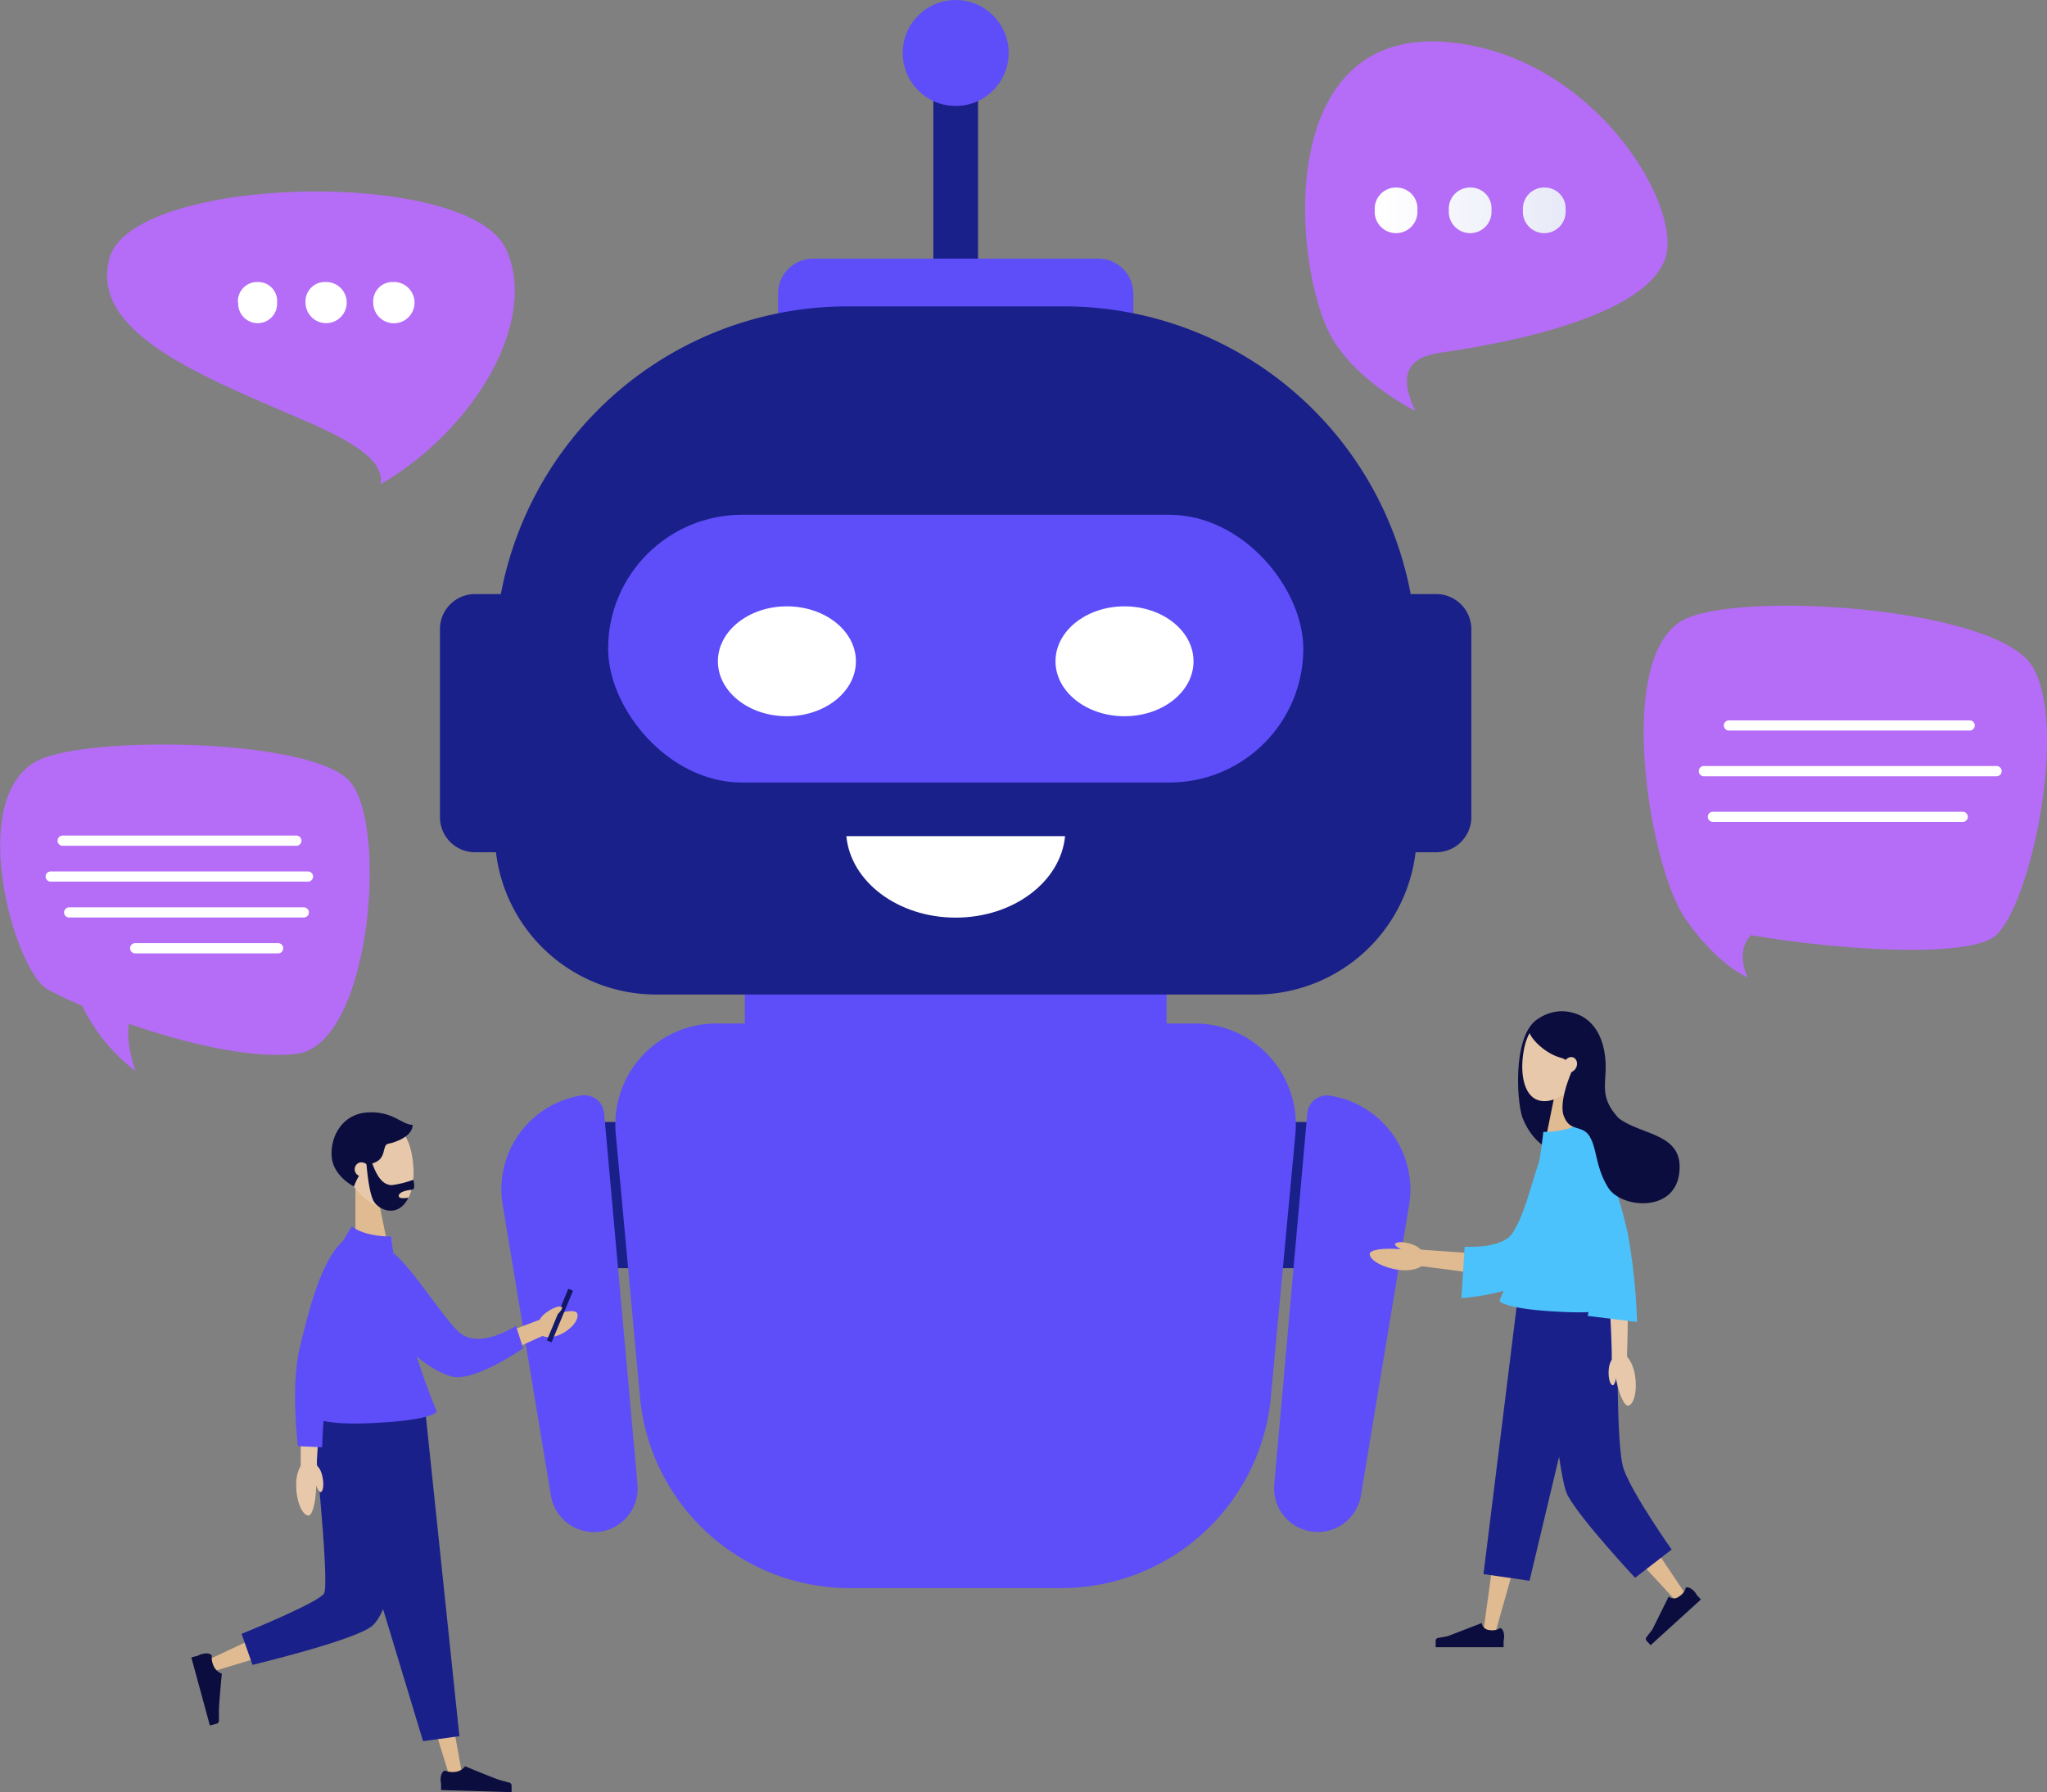<svg xmlns="http://www.w3.org/2000/svg" xmlns:xlink="http://www.w3.org/1999/xlink" viewBox="0 0 310.26 271.7"><rect x="0" y="0" width="310.26" height="271.7" fill="#808080" stroke="none"/><defs><style>.cls-1{fill:#1a2089;}.cls-2{fill:#5d4efa;}.cls-3{fill:#fff;}.cls-4{fill:#e0ba90;}.cls-5{fill:#4cc2fc;}.cls-6{fill:#0b0d3f;}.cls-7{fill:#e7c8aa;}.cls-8{fill:#96d1f1;}.cls-9{fill:#d3c4ae;}.cls-10{fill:url(#Áåçûìÿííûé_ãðàäèåíò_74);}.cls-11{fill:#b56cf7;}.cls-12{fill:url(#Áåçûìÿííûé_ãðàäèåíò_21);}</style><linearGradient id="Áåçûìÿííûé_ãðàäèåíò_74" x1="82.62" y1="202.85" x2="99.93" y2="176.52" gradientTransform="translate(239.78 351.02) rotate(157.43)" gradientUnits="userSpaceOnUse"><stop offset="0" stop-color="#141a6b"/><stop offset="1" stop-color="#0b0d3f"/></linearGradient><linearGradient id="Áåçûìÿííûé_ãðàäèåíò_21" x1="208.48" y1="31.85" x2="237.15" y2="31.85" gradientUnits="userSpaceOnUse"><stop offset="0" stop-color="#fff"/><stop offset="1" stop-color="#e7eaf7"/></linearGradient></defs><title>internet_of_things </title><g id="Layer_2" data-name="Layer 2"><g id="Layer_1-2" data-name="Layer 1"><rect class="cls-1" x="141.46" y="12.41" width="6.78" height="40.73"/><path class="cls-2" d="M166.46,39.21H123.25a5.32,5.32,0,0,0-5.32,5.33V50h53.85V44.54A5.32,5.32,0,0,0,166.46,39.21Z"/><path class="cls-1" d="M72,90.06a5.32,5.32,0,0,0-5.32,5.33v28.49A5.32,5.32,0,0,0,72,129.2h5.43V90.06Z"/><rect class="cls-2" x="112.89" y="139.11" width="63.93" height="24.73"/><rect class="cls-1" x="86.98" y="170.09" width="13.76" height="22.16"/><path class="cls-1" d="M217.68,90.06h-5.43V129.2h5.43a5.33,5.33,0,0,0,5.33-5.32V95.39A5.33,5.33,0,0,0,217.68,90.06Z"/><path class="cls-1" d="M161.25,46.45H128.46A53.47,53.47,0,0,0,75,99.92V126.3a24.46,24.46,0,0,0,24.46,24.47h90.8a24.46,24.46,0,0,0,24.47-24.47V99.92A53.47,53.47,0,0,0,161.25,46.45Z"/><rect class="cls-2" x="92.17" y="78.04" width="105.37" height="40.59" rx="20.3"/><ellipse class="cls-3" cx="119.27" cy="100.25" rx="10.46" ry="8.33"/><ellipse class="cls-3" cx="170.44" cy="100.25" rx="10.46" ry="8.33"/><path class="cls-3" d="M128.28,126.76c.66,6.91,7.83,12.35,16.57,12.35s15.92-5.44,16.58-12.35Z"/><circle class="cls-2" cx="144.85" cy="8.03" r="8.03"/><path class="cls-2" d="M96.62,225l-5.05-56.21a3,3,0,0,0-3.52-2.71h0a14.41,14.41,0,0,0-11.86,16.58l7.3,44A6.62,6.62,0,0,0,96.62,225Z"/><rect class="cls-1" x="188.96" y="170.09" width="13.76" height="22.16" transform="translate(391.69 362.34) rotate(180)"/><path class="cls-2" d="M201.65,166.11h0a3,3,0,0,0-3.51,2.71l-5,56.21a6.62,6.62,0,0,0,5.32,7.09h0a6.62,6.62,0,0,0,7.81-5.41l7.3-44A14.41,14.41,0,0,0,201.65,166.11Z"/><path class="cls-2" d="M181.13,155.16H108.57a15.31,15.31,0,0,0-15.24,16.73L97,211.81a31.9,31.9,0,0,0,31.76,28.94h32.1a31.89,31.89,0,0,0,31.76-28.94l3.72-39.92A15.31,15.31,0,0,0,181.13,155.16Z"/><path class="cls-4" d="M234.73,173.21l-6,18.43,1.77-1.12-14-1-1.27-.09-.25,2.46,1.27.16,13.91,1.83a1.63,1.63,0,0,0,1.74-1l0-.08,6.88-18.14.76-2-4.12-1.46Z"/><path class="cls-4" d="M207.6,190.1c0,.87,1.75,2,4.33,2.4,2.37.33,4.06-.51,4.16-1.39C216.33,189.15,207.65,188.74,207.6,190.1Z"/><path class="cls-4" d="M211.45,188.59c.16-.35,1.21-.4,2.46,0s1.76,1.11,1.63,1.48C215.25,190.93,211.2,189.13,211.45,188.59Z"/><path class="cls-5" d="M222,189l-.5,7.79s8.77-.51,11.62-4c4-4.84,9.2-18.62,4.82-20.72-4.87-2.32-5.14,9.58-8.75,14.94C227.61,189.37,222,189,222,189Z"/><path class="cls-6" d="M232.9,154.6c3.83-2.74,8.44-.87,9,3.09.8,5.14-.21,9.28,1.07,12.69a25.71,25.71,0,0,1,1.43,10.49c-5.22-7.12-10.62-4.18-13.6-11.33C229.89,167.24,229.24,157.23,232.9,154.6Z"/><polygon class="cls-4" points="234.43 171.93 239 171.93 239 163.18 236.2 163.18 234.43 171.93"/><path class="cls-7" d="M231.05,158.76c-.77,3.58-.2,7.2,2,8s5.56-1.21,7.17-4.76c1.7-3.74.87-6.53-2.14-7.57C234.85,153.32,231.9,154.82,231.05,158.76Z"/><polygon class="cls-4" points="224.99 246.15 228.06 223.91 231.3 201.68 231.89 197.66 240.35 199.49 239.23 203.39 233.02 224.96 226.92 246.56 226.65 247.51 224.85 247.13 224.99 246.15"/><path class="cls-4" d="M243.56,197.66l.15,4.06.82,23.62,10.31,15.38.55.82L254,242.66l-.68-.72-13.18-14.27a1.89,1.89,0,0,1-.46-.95l-.06-.35-4-23.84-.67-4Z"/><polygon class="cls-1" points="242.01 196.91 230.02 196.91 224.85 238.63 231.83 239.64 242.01 196.91"/><path class="cls-1" d="M245.3,196.91H233.78s2.11,26.67,3.83,29.8c2.06,3.76,10.22,12.48,10.22,12.48l5.54-4.28s-5.84-8.26-7.25-12.14S245.3,196.91,245.3,196.91Z"/><path class="cls-8" d="M239.11,171.18s-2.47,2.16-4.93.72c0,0-.84,9-2,12.68s-4,13-4,13l17.53.31C246.28,189.68,243.18,180.35,239.11,171.18Z"/><path class="cls-7" d="M237.33,177.11c1.15,2.14,2.26,4.38,3.27,6.61.51,1.12,1,2.24,1.43,3.37a28.59,28.59,0,0,1,1.1,3.36,7.6,7.6,0,0,1,.17.8l.14.88c.08.6.15,1.2.22,1.81.12,1.22.22,2.46.3,3.69.16,2.48.27,5,.33,7.45l0,1.2,2.32,0,0-1.2c.09-2.53.12-5,.1-7.57,0-1.27,0-2.53-.09-3.81,0-.64-.07-1.28-.12-1.93l-.1-1c0-.35-.09-.71-.16-1.05a31.55,31.55,0,0,0-1-3.83c-.41-1.23-.85-2.43-1.32-3.62-.93-2.39-1.93-4.7-3-7l-.86-1.82-3.68,1.87Z"/><path class="cls-5" d="M239.73,170.13s8.56,12.81,6.81,26.47c0,0,.74,2.68-9,2.31s-10.27-1.7-10.27-1.7a93.28,93.28,0,0,0,6.65-25.62S237.58,171.72,239.73,170.13Z"/><path class="cls-5" d="M240.65,199.49l7.48.92a93.43,93.43,0,0,0-1.4-13.38c-1.4-6.13-4-15.25-8.7-14-6.13,1.62,2.77,13.92,3.41,17.29C242,193,240.65,199.49,240.65,199.49Z"/><path class="cls-7" d="M246.82,213.09c.8-.2,1.37-2.13,1-4.55-.33-2.23-1.53-3.53-2.35-3.39C243.65,205.46,245.58,213.4,246.82,213.09Z"/><path class="cls-7" d="M244.44,210c-.36,0-.69-1-.62-2.23s.53-1.89.9-1.87C245.54,206,245,210.1,244.44,210Z"/><path class="cls-6" d="M218,248.3l1.41-.25h0l5.17-2v0a1.25,1.25,0,0,0,1.14,1.06,2.39,2.39,0,0,0,1.52-.21c0-.05.09-.08.12-.08.34,0,.62.57.62,1.27a2.39,2.39,0,0,1-.08.62v1h-10.3v-1A.44.44,0,0,1,218,248.3Z"/><path class="cls-6" d="M249.56,248.18l.88-1.14h0l2.48-5,0,0a1.23,1.23,0,0,0,1.55,0,2.38,2.38,0,0,0,1-1.17.32.32,0,0,1,0-.14c.26-.23.85,0,1.32.51a2.71,2.71,0,0,1,.36.52l.65.72-7.62,6.93-.66-.72A.44.44,0,0,1,249.56,248.18Z"/><path class="cls-6" d="M237,153.45a5.13,5.13,0,0,1,2.64.55c1.42.73,3.3,2.5,3.67,6.49.35,3.72-1.14,5.54,2,9,3.57,2.72,9.95,2.25,9.21,8.35s-8.82,5.29-10.74,2.25-1.7-5.76-2.77-7.69-2.92-.79-3.85-2.91c-1.09-2,.8-6.47,1.14-7.24a2.35,2.35,0,0,0-1.74-1.9c-2.6-.71-4.77-3.18-4.77-4S234.23,153.45,237,153.45Z"/><ellipse class="cls-7" cx="238" cy="161.39" rx="1.19" ry="0.99" transform="translate(-6.63 312.55) rotate(-65.85)"/><polygon class="cls-4" points="58.74 188.66 53.87 188.66 53.87 179.34 56.84 179.34 58.74 188.66"/><path class="cls-7" d="M62.34,174.62c.82,3.83.21,7.69-2.1,8.52s-5.92-1.29-7.64-5.07c-1.81-4-.93-7,2.28-8.07C58.28,168.83,61.43,170.43,62.34,174.62Z"/><path class="cls-6" d="M55.54,168.65c-3.54.28-5.5,3.49-5.27,6.67.21,3,3.38,4.55,3.38,4.55s1-3,2.76-3.49c2.39-.67,1.36-2.81,2.47-3s3.7-1.17,3.66-2.86C60.9,170.54,59.52,168.34,55.54,168.65Z"/><path class="cls-7" d="M55.89,177a1.08,1.08,0,1,1-1.48-.73A1.18,1.18,0,0,1,55.89,177Z"/><path class="cls-6" d="M55.54,176.32s.27,4.13,1.06,5.7c.69,1.37,3.69,2.78,5.32-.46,0,0-1.65.34-1.47-.36s1.93-.83,1.93-.83a.43.43,0,0,0,.39-.32,3.25,3.25,0,0,0-.13-1.2,15,15,0,0,1-3.23.81c-1.1,0-2.1-.78-3-3.34Z"/><path class="cls-4" d="M69.77,267.47l-4.48-25-3-12.35-3.06-12.36-1-4.21-8.78,2.8,1.58,4,4.63,11.74c1.54,3.92,3.1,7.84,4.62,11.78L67.73,268l.31,1,1.92-.47Z"/><path class="cls-4" d="M53.59,213.62l-.35,4.31-2,24.46-18.5,8.67-.95.45.7,1.82,1-.31,21.2-6.41a2.31,2.31,0,0,0,1.6-1.74l.08-.35,5.39-25.34.9-4.23Z"/><polygon class="cls-1" points="48.08 210.95 64.49 214.13 69.63 263.2 64.12 263.96 48.08 210.95"/><path class="cls-1" d="M47.27,214.22l16.57-2.31s-2.54,30.72-7.5,34.63c-2.75,2.18-18.07,5.85-18.07,5.85l-1.65-4.7s11.53-4.67,12.49-6.11S47.27,214.22,47.27,214.22Z"/><path class="cls-4" d="M59.08,190.37l10.85,15.52-2-.56,12.8-4.86,1.17-.44.92,2.23-1.13.51L69.23,208.4a1.6,1.6,0,0,1-1.92-.48l0-.07-11.55-15-1.27-1.65,3.44-2.53Z"/><path class="cls-2" d="M53.42,193.49c1.6,4.18,9.12,13.47,14.93,15.16,3.45,1,10.94-4.25,10.94-4.25L78.2,201s-5.68,3.77-8.72.87S61,189.73,58.27,189.22C55.84,188.77,52.7,191.61,53.42,193.49Z"/><path class="cls-9" d="M54.2,186.69s2.56,2.24,5.11.75c0,0,.88,9.33,2,13.14s4.44,13.62,4.44,13.62l-18.51.2C46.76,205.88,50,196.2,54.2,186.69Z"/><path class="cls-2" d="M53.32,185.93s-8.88,13.28-7.08,27.44c0,0-.76,2.78,9.32,2.4S66.21,214,66.21,214a97,97,0,0,1-6.9-26.56S55.54,187.58,53.32,185.93Z"/><path class="cls-7" d="M56.21,192.51c-1.27,2.18-2.49,4.46-3.62,6.74-.56,1.14-1.1,2.29-1.59,3.44a30,30,0,0,0-1.26,3.44c-.08.29-.15.55-.21.83l-.17.91c-.1.62-.2,1.24-.28,1.87-.18,1.26-.32,2.54-.45,3.81-.25,2.56-.44,5.15-.59,7.72L48,222.51l-2.42-.06V221.2c0-2.62.05-5.23.16-7.85.06-1.31.13-2.62.23-3.95.05-.66.12-1.32.19-2l.13-1c.06-.36.13-.73.21-1.07a33,33,0,0,1,1.21-3.94c.46-1.26,1-2.5,1.49-3.71,1-2.44,2.17-4.8,3.38-7.18l1-1.86,3.75,2.07Z"/><path class="cls-2" d="M51.83,188.26c-3.21,3.13-5,10.23-6.41,16.12s-.26,14.86-.26,14.86l3.67.16s.21-9.12,1.66-13.07,7.8-12.59,7.18-15.32C57.12,188.61,53.26,186.86,51.83,188.26Z"/><path class="cls-4" d="M87.5,199.13c.28.81-.69,2.26-2.48,3.13s-3.14.38-3.48-.42C80.79,200.07,87.06,197.88,87.5,199.13Z"/><path class="cls-7" d="M46.72,229.76c-.85-.07-1.77-1.93-1.83-4.47-.06-2.34.94-3.88,1.81-3.88C48.63,221.4,48,229.86,46.72,229.76Z"/><path class="cls-7" d="M48.62,226.2c.36-.12.52-1.14.24-2.4S48,222,47.61,222.05C46.78,222.24,48.07,226.38,48.62,226.2Z"/><path class="cls-6" d="M77.11,270.22s-1.27-.33-1.62-.46c-1.4-.5-5-2-5-2a2.15,2.15,0,0,1-1.56.86,3,3,0,0,1-1.46-.19c-.36,0-.67.56-.69,1.29a2.64,2.64,0,0,0,.07.65l0,1,10.69.32,0-1A.47.47,0,0,0,77.11,270.22Z"/><path class="cls-6" d="M33.18,260.79s0-1.31,0-1.68c.07-1.49.44-5.39.44-5.39a2.19,2.19,0,0,1-1.28-1.25,3,3,0,0,1-.24-1.45c-.09-.34-.74-.47-1.43-.28A2.12,2.12,0,0,0,30,251l-1,.26,2.81,10.32,1-.27A.46.46,0,0,0,33.18,260.79Z"/><rect class="cls-10" x="84.48" y="195.2" width="0.77" height="8.47" transform="translate(86.69 416.17) rotate(-157.43)"/><path class="cls-4" d="M85.17,198.17c-.24-.28-1.24,0-2.29.74s-1.33,1.53-1.1,1.84C82.28,201.43,85.56,198.61,85.17,198.17Z"/><path class="cls-11" d="M223.19,6.93c19.9,4,31.66,24.69,29.25,32.14s-17.95,12.07-33.9,14.37c-2.77.4-7.63,1.46-4,8.87,0,0-9.65-4.73-13.2-12.11C195.64,38.36,193.24.86,223.19,6.93Z"/><path class="cls-12" d="M208.37,31.85a3.21,3.21,0,0,1,3.26-3.42,3.17,3.17,0,0,1,3.2,3.42,3.24,3.24,0,1,1-6.46,0Z"/><path class="cls-12" d="M219.6,31.85a3.21,3.21,0,0,1,3.26-3.42,3.16,3.16,0,0,1,3.2,3.42,3.24,3.24,0,1,1-6.46,0Z"/><path class="cls-12" d="M230.83,31.85a3.21,3.21,0,0,1,3.26-3.42,3.16,3.16,0,0,1,3.2,3.42,3.24,3.24,0,1,1-6.46,0Z"/><path class="cls-11" d="M76.67,37.72C70.87,25.34,20,26.51,16.59,39.16c-3,11,13.13,17.56,28.77,24.25,7.48,3.19,13,6.24,12.32,10C71.82,65.23,81.78,48.6,76.67,37.72Z"/><path class="cls-3" d="M36.06,45.87a2.93,2.93,0,0,1,3-3.12A2.89,2.89,0,0,1,42,45.87a2.95,2.95,0,1,1-5.89,0Z"/><path class="cls-3" d="M46.31,45.87a2.93,2.93,0,0,1,3-3.12,3.12,3.12,0,1,1-3,3.12Z"/><path class="cls-3" d="M56.57,45.87a2.93,2.93,0,0,1,3-3.12,3.13,3.13,0,1,1-3,3.12Z"/><path class="cls-11" d="M308.06,101.05c-5.46-9.12-45.26-11.58-53.16-6.94-10,5.9-5,35.82,0,44.32,1.13,1.94,5.5,7.78,10,9.73,0,0-2-3.78.5-6.39,13,2.26,33,3.57,37.06.07C307.78,137.21,313.51,110.17,308.06,101.05Z"/><path class="cls-3" d="M298.54,110.75H262.05a.77.77,0,0,1,0-1.54h36.49a.77.77,0,1,1,0,1.54Z"/><path class="cls-3" d="M302.7,117.68H258.17a.78.78,0,0,1,0-1.55H302.7a.78.78,0,0,1,0,1.55Z"/><path class="cls-3" d="M297.49,124.6H259.62a.77.77,0,1,1,0-1.54h37.87a.77.77,0,0,1,0,1.54Z"/><path class="cls-11" d="M53,118.43c-5.93-6.62-40.84-7-47.7-2.9-10.42,6.14-3,31.59,1.82,34.39a48.84,48.84,0,0,0,5.33,2.54,27.63,27.63,0,0,0,8.1,9.93s-1.56-4.13-1-7.18c8.4,2.92,18.53,5.38,25.43,4.54C56.17,158.38,58.91,125.05,53,118.43Z"/><path class="cls-3" d="M45,128.22H9.42a.78.78,0,0,1,0-1.55H45a.78.78,0,0,1,0,1.55Z"/><path class="cls-3" d="M46.05,139.09H10.48a.77.77,0,1,1,0-1.54H46.05a.77.77,0,1,1,0,1.54Z"/><path class="cls-3" d="M42.06,144.53H20.41a.78.78,0,0,1,0-1.55H42.06a.78.78,0,1,1,0,1.55Z"/><path class="cls-3" d="M46.68,133.65h-39a.77.77,0,1,1,0-1.54h39a.77.77,0,1,1,0,1.54Z"/></g></g></svg>